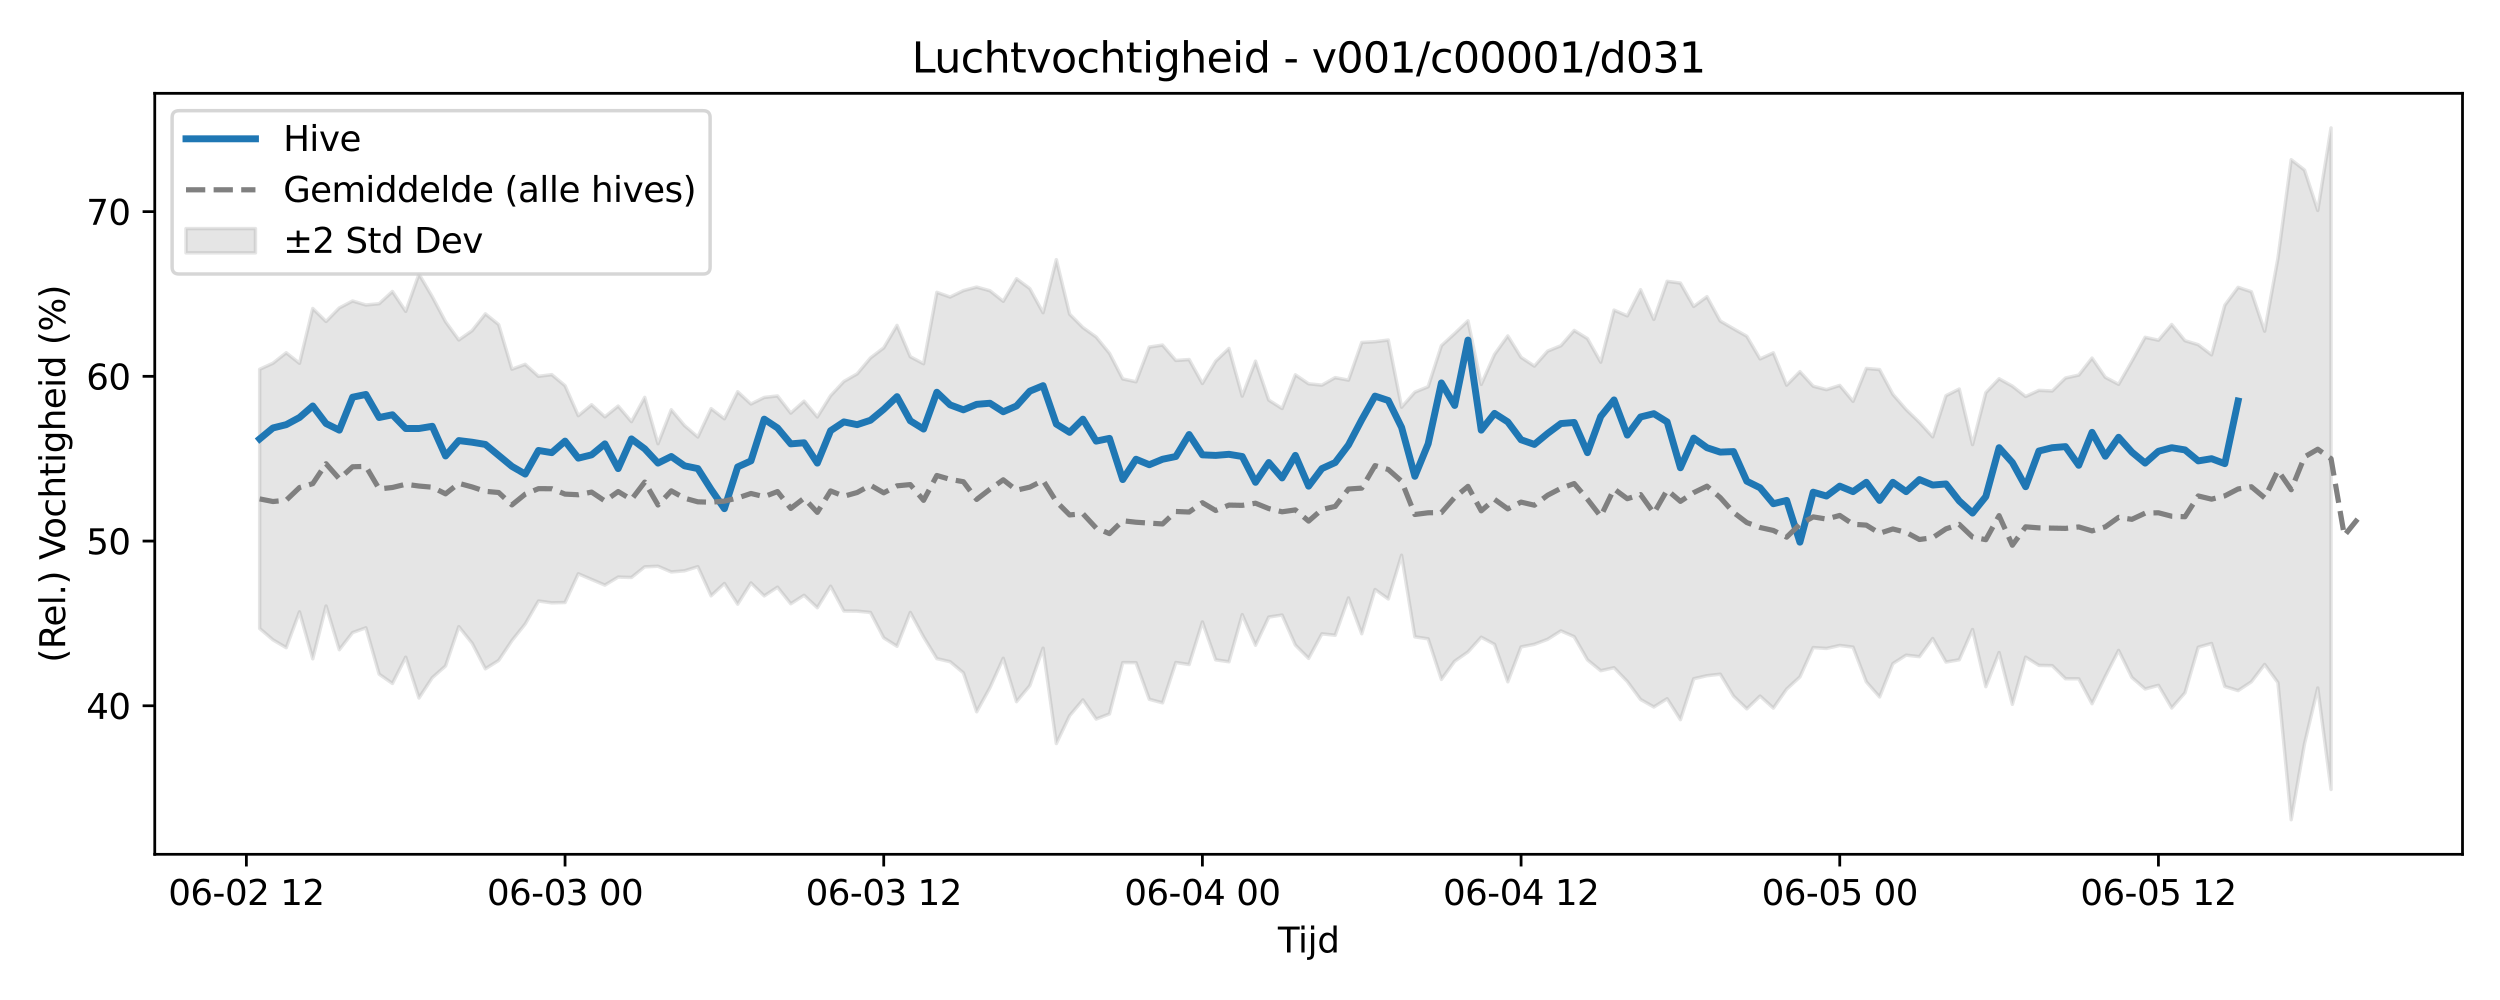 <?xml version="1.0" encoding="utf-8" standalone="no"?>
<!DOCTYPE svg PUBLIC "-//W3C//DTD SVG 1.1//EN"
  "http://www.w3.org/Graphics/SVG/1.1/DTD/svg11.dtd">
<svg xmlns:xlink="http://www.w3.org/1999/xlink" width="720pt" height="288pt" viewBox="0 0 720 288" xmlns="http://www.w3.org/2000/svg" version="1.1">
 <defs>
  <style type="text/css">*{stroke-linejoin: round; stroke-linecap: butt}</style>
 </defs>
 <g id="figure_1">
  <g id="patch_1">
   <path d="M 0 288 
L 720 288 
L 720 0 
L 0 0 
z
" style="fill: #ffffff"/>
  </g>
  <g id="axes_1">
   <g id="patch_2">
    <path d="M 44.57 246.04 
L 709.2 246.04 
L 709.2 26.88 
L 44.57 26.88 
z
" style="fill: #ffffff"/>
   </g>
   <g id="FillBetweenPolyCollection_1">
    <defs>
     <path id="m6dd61eb9c3" d="M 74.78 -181.637 
L 74.78 -106.999 
L 78.605 -103.729 
L 82.429 -101.467 
L 86.253 -111.785 
L 90.077 -98.257 
L 93.901 -113.465 
L 97.725 -100.877 
L 101.549 -105.817 
L 105.373 -107.192 
L 109.197 -93.836 
L 113.022 -91.156 
L 116.846 -98.732 
L 120.67 -86.981 
L 124.494 -92.812 
L 128.318 -96.198 
L 132.142 -107.514 
L 135.966 -102.755 
L 139.79 -95.384 
L 143.614 -97.789 
L 147.439 -103.501 
L 151.263 -108.294 
L 155.087 -114.912 
L 158.911 -114.38 
L 162.735 -114.472 
L 166.559 -122.745 
L 170.383 -121.108 
L 174.207 -119.485 
L 178.031 -121.8 
L 181.855 -121.687 
L 185.68 -124.749 
L 189.504 -124.915 
L 193.328 -123.274 
L 197.152 -123.604 
L 200.976 -124.803 
L 204.8 -116.401 
L 208.624 -119.954 
L 212.448 -113.996 
L 216.272 -120.105 
L 220.097 -116.38 
L 223.921 -118.889 
L 227.745 -114.116 
L 231.569 -116.557 
L 235.393 -112.975 
L 239.217 -119.18 
L 243.041 -112.031 
L 246.865 -111.986 
L 250.689 -111.615 
L 254.514 -104.301 
L 258.338 -101.868 
L 262.162 -111.609 
L 265.986 -104.562 
L 269.81 -98.313 
L 273.634 -97.426 
L 277.458 -94.22 
L 281.282 -83.01 
L 285.106 -89.946 
L 288.931 -98.413 
L 292.755 -85.92 
L 296.579 -90.523 
L 300.403 -101.315 
L 304.227 -73.859 
L 308.051 -81.871 
L 311.875 -86.419 
L 315.699 -80.914 
L 319.523 -82.382 
L 323.347 -97.18 
L 327.172 -97.146 
L 330.996 -86.604 
L 334.82 -85.58 
L 338.644 -97.207 
L 342.468 -96.609 
L 346.292 -108.875 
L 350.116 -97.965 
L 353.94 -97.41 
L 357.764 -110.989 
L 361.589 -102.167 
L 365.413 -110.288 
L 369.237 -110.864 
L 373.061 -102.23 
L 376.885 -98.382 
L 380.709 -105.455 
L 384.533 -105.049 
L 388.357 -115.797 
L 392.181 -105.475 
L 396.006 -118.224 
L 399.83 -115.498 
L 403.654 -128.099 
L 407.478 -104.593 
L 411.302 -104.011 
L 415.126 -92.333 
L 418.95 -97.564 
L 422.774 -100.236 
L 426.598 -104.485 
L 430.423 -102.42 
L 434.247 -91.64 
L 438.071 -101.691 
L 441.895 -102.438 
L 445.719 -103.878 
L 449.543 -106.302 
L 453.367 -104.63 
L 457.191 -97.947 
L 461.015 -94.836 
L 464.839 -95.705 
L 468.664 -91.718 
L 472.488 -86.545 
L 476.312 -84.384 
L 480.136 -86.774 
L 483.96 -80.74 
L 487.784 -92.515 
L 491.608 -93.396 
L 495.432 -93.831 
L 499.256 -87.516 
L 503.081 -83.853 
L 506.905 -87.535 
L 510.729 -84.067 
L 514.553 -89.528 
L 518.377 -93.054 
L 522.201 -101.499 
L 526.025 -101.241 
L 529.849 -102.107 
L 533.673 -101.633 
L 537.498 -91.626 
L 541.322 -87.272 
L 545.146 -96.872 
L 548.97 -99.314 
L 552.794 -98.882 
L 556.618 -104.111 
L 560.442 -97.332 
L 564.266 -97.989 
L 568.09 -106.702 
L 571.915 -90.233 
L 575.739 -100.072 
L 579.563 -85.154 
L 583.387 -98.745 
L 587.211 -96.365 
L 591.035 -96.294 
L 594.859 -92.518 
L 598.683 -92.503 
L 602.507 -85.33 
L 606.331 -93.189 
L 610.156 -100.68 
L 613.98 -92.891 
L 617.804 -89.576 
L 621.628 -90.621 
L 625.452 -84.098 
L 629.276 -88.473 
L 633.1 -101.604 
L 636.924 -102.673 
L 640.748 -90.295 
L 644.573 -89.105 
L 648.397 -91.644 
L 652.221 -96.635 
L 656.045 -91.403 
L 659.869 -51.922 
L 663.693 -73.781 
L 667.517 -89.859 
L 671.341 -60.632 
L 671.341 -251.158 
L 671.341 -251.158 
L 667.517 -227.387 
L 663.693 -239.037 
L 659.869 -242.001 
L 656.045 -213.627 
L 652.221 -192.623 
L 648.397 -203.987 
L 644.573 -205.246 
L 640.748 -200.103 
L 636.924 -185.805 
L 633.1 -188.727 
L 629.276 -189.886 
L 625.452 -194.554 
L 621.628 -190.019 
L 617.804 -190.86 
L 613.98 -183.977 
L 610.156 -177.317 
L 606.331 -179.341 
L 602.507 -184.873 
L 598.683 -179.983 
L 594.859 -179.131 
L 591.035 -175.4 
L 587.211 -175.578 
L 583.387 -173.808 
L 579.563 -176.801 
L 575.739 -178.919 
L 571.915 -174.911 
L 568.09 -159.955 
L 564.266 -175.964 
L 560.442 -174.047 
L 556.618 -162.185 
L 552.794 -166.367 
L 548.97 -170.047 
L 545.146 -174.439 
L 541.322 -181.561 
L 537.498 -181.898 
L 533.673 -172.418 
L 529.849 -177.004 
L 526.025 -175.785 
L 522.201 -176.769 
L 518.377 -180.968 
L 514.553 -177.084 
L 510.729 -186.385 
L 506.905 -184.634 
L 503.081 -191.162 
L 499.256 -193.327 
L 495.432 -195.551 
L 491.608 -202.56 
L 487.784 -199.736 
L 483.96 -206.473 
L 480.136 -206.99 
L 476.312 -196.018 
L 472.488 -204.577 
L 468.664 -197.031 
L 464.839 -198.691 
L 461.015 -183.696 
L 457.191 -190.486 
L 453.367 -192.839 
L 449.543 -188.433 
L 445.719 -186.882 
L 441.895 -182.562 
L 438.071 -185.093 
L 434.247 -191.259 
L 430.423 -185.945 
L 426.598 -177.284 
L 422.774 -195.606 
L 418.95 -191.957 
L 415.126 -188.442 
L 411.302 -176.629 
L 407.478 -175.067 
L 403.654 -170.726 
L 399.83 -190.073 
L 396.006 -189.587 
L 392.181 -189.37 
L 388.357 -178.521 
L 384.533 -179.251 
L 380.709 -177.082 
L 376.885 -177.469 
L 373.061 -180.058 
L 369.237 -170.341 
L 365.413 -172.769 
L 361.589 -183.985 
L 357.764 -173.92 
L 353.94 -187.658 
L 350.116 -183.993 
L 346.292 -177.563 
L 342.468 -184.46 
L 338.644 -184.179 
L 334.82 -188.622 
L 330.996 -188.05 
L 327.172 -178.05 
L 323.347 -178.874 
L 319.523 -186.263 
L 315.699 -190.938 
L 311.875 -193.679 
L 308.051 -197.526 
L 304.227 -213.219 
L 300.403 -197.939 
L 296.579 -204.89 
L 292.755 -207.731 
L 288.931 -201.224 
L 285.106 -204.27 
L 281.282 -205.325 
L 277.458 -204.31 
L 273.634 -202.46 
L 269.81 -203.81 
L 265.986 -183.246 
L 262.162 -185.272 
L 258.338 -194.29 
L 254.514 -187.829 
L 250.689 -184.905 
L 246.865 -180.332 
L 243.041 -178.141 
L 239.217 -174.042 
L 235.393 -167.913 
L 231.569 -172.463 
L 227.745 -169.031 
L 223.921 -173.972 
L 220.097 -173.537 
L 216.272 -171.649 
L 212.448 -175.183 
L 208.624 -167.395 
L 204.8 -170.315 
L 200.976 -162.14 
L 197.152 -165.439 
L 193.328 -169.993 
L 189.504 -160.205 
L 185.68 -173.556 
L 181.855 -166.569 
L 178.031 -171.06 
L 174.207 -167.954 
L 170.383 -171.444 
L 166.559 -168.279 
L 162.735 -176.921 
L 158.911 -180.107 
L 155.087 -179.62 
L 151.263 -183.075 
L 147.439 -181.68 
L 143.614 -194.529 
L 139.79 -197.613 
L 135.966 -192.772 
L 132.142 -190.09 
L 128.318 -195.352 
L 124.494 -202.556 
L 120.67 -209.061 
L 116.846 -198.33 
L 113.022 -204.058 
L 109.197 -200.534 
L 105.373 -200.17 
L 101.549 -201.32 
L 97.725 -199.318 
L 93.901 -195.411 
L 90.077 -199.166 
L 86.253 -183.38 
L 82.429 -186.401 
L 78.605 -183.394 
L 74.78 -181.637 
z
" style="stroke: #808080; stroke-opacity: 0.2"/>
    </defs>
    <g clip-path="url(#p52957113e8)">
     <use xlink:href="#m6dd61eb9c3" x="0" y="288" style="fill: #808080; fill-opacity: 0.2; stroke: #808080; stroke-opacity: 0.2"/>
    </g>
   </g>
   <g id="matplotlib.axis_1">
    <g id="xtick_1">
     <g id="line2d_1">
      <defs>
       <path id="mcb33e0878a" d="M 0 0 
L 0 3.5 
" style="stroke: #000000; stroke-width: 0.8"/>
      </defs>
      <g>
       <use xlink:href="#mcb33e0878a" x="70.956" y="246.04" style="stroke: #000000; stroke-width: 0.8"/>
      </g>
     </g>
     <g id="text_1">
      <!-- 06-02 12 -->
      <g transform="translate(48.476 260.638) scale(0.1 -0.1)">
       <defs>
        <path id="DejaVuSans-30" d="M 2034 4250 
Q 1547 4250 1301 3770 
Q 1056 3291 1056 2328 
Q 1056 1369 1301 889 
Q 1547 409 2034 409 
Q 2525 409 2770 889 
Q 3016 1369 3016 2328 
Q 3016 3291 2770 3770 
Q 2525 4250 2034 4250 
z
M 2034 4750 
Q 2819 4750 3233 4129 
Q 3647 3509 3647 2328 
Q 3647 1150 3233 529 
Q 2819 -91 2034 -91 
Q 1250 -91 836 529 
Q 422 1150 422 2328 
Q 422 3509 836 4129 
Q 1250 4750 2034 4750 
z
" transform="scale(0.016)"/>
        <path id="DejaVuSans-36" d="M 2113 2584 
Q 1688 2584 1439 2293 
Q 1191 2003 1191 1497 
Q 1191 994 1439 701 
Q 1688 409 2113 409 
Q 2538 409 2786 701 
Q 3034 994 3034 1497 
Q 3034 2003 2786 2293 
Q 2538 2584 2113 2584 
z
M 3366 4563 
L 3366 3988 
Q 3128 4100 2886 4159 
Q 2644 4219 2406 4219 
Q 1781 4219 1451 3797 
Q 1122 3375 1075 2522 
Q 1259 2794 1537 2939 
Q 1816 3084 2150 3084 
Q 2853 3084 3261 2657 
Q 3669 2231 3669 1497 
Q 3669 778 3244 343 
Q 2819 -91 2113 -91 
Q 1303 -91 875 529 
Q 447 1150 447 2328 
Q 447 3434 972 4092 
Q 1497 4750 2381 4750 
Q 2619 4750 2861 4703 
Q 3103 4656 3366 4563 
z
" transform="scale(0.016)"/>
        <path id="DejaVuSans-2d" d="M 313 2009 
L 1997 2009 
L 1997 1497 
L 313 1497 
L 313 2009 
z
" transform="scale(0.016)"/>
        <path id="DejaVuSans-32" d="M 1228 531 
L 3431 531 
L 3431 0 
L 469 0 
L 469 531 
Q 828 903 1448 1529 
Q 2069 2156 2228 2338 
Q 2531 2678 2651 2914 
Q 2772 3150 2772 3378 
Q 2772 3750 2511 3984 
Q 2250 4219 1831 4219 
Q 1534 4219 1204 4116 
Q 875 4013 500 3803 
L 500 4441 
Q 881 4594 1212 4672 
Q 1544 4750 1819 4750 
Q 2544 4750 2975 4387 
Q 3406 4025 3406 3419 
Q 3406 3131 3298 2873 
Q 3191 2616 2906 2266 
Q 2828 2175 2409 1742 
Q 1991 1309 1228 531 
z
" transform="scale(0.016)"/>
        <path id="DejaVuSans-20" transform="scale(0.016)"/>
        <path id="DejaVuSans-31" d="M 794 531 
L 1825 531 
L 1825 4091 
L 703 3866 
L 703 4441 
L 1819 4666 
L 2450 4666 
L 2450 531 
L 3481 531 
L 3481 0 
L 794 0 
L 794 531 
z
" transform="scale(0.016)"/>
       </defs>
       <use xlink:href="#DejaVuSans-30"/>
       <use xlink:href="#DejaVuSans-36" transform="translate(63.623 0)"/>
       <use xlink:href="#DejaVuSans-2d" transform="translate(127.246 0)"/>
       <use xlink:href="#DejaVuSans-30" transform="translate(163.33 0)"/>
       <use xlink:href="#DejaVuSans-32" transform="translate(226.953 0)"/>
       <use xlink:href="#DejaVuSans-20" transform="translate(290.576 0)"/>
       <use xlink:href="#DejaVuSans-31" transform="translate(322.363 0)"/>
       <use xlink:href="#DejaVuSans-32" transform="translate(385.986 0)"/>
      </g>
     </g>
    </g>
    <g id="xtick_2">
     <g id="line2d_2">
      <g>
       <use xlink:href="#mcb33e0878a" x="162.735" y="246.04" style="stroke: #000000; stroke-width: 0.8"/>
      </g>
     </g>
     <g id="text_2">
      <!-- 06-03 00 -->
      <g transform="translate(140.254 260.638) scale(0.1 -0.1)">
       <defs>
        <path id="DejaVuSans-33" d="M 2597 2516 
Q 3050 2419 3304 2112 
Q 3559 1806 3559 1356 
Q 3559 666 3084 287 
Q 2609 -91 1734 -91 
Q 1441 -91 1130 -33 
Q 819 25 488 141 
L 488 750 
Q 750 597 1062 519 
Q 1375 441 1716 441 
Q 2309 441 2620 675 
Q 2931 909 2931 1356 
Q 2931 1769 2642 2001 
Q 2353 2234 1838 2234 
L 1294 2234 
L 1294 2753 
L 1863 2753 
Q 2328 2753 2575 2939 
Q 2822 3125 2822 3475 
Q 2822 3834 2567 4026 
Q 2313 4219 1838 4219 
Q 1578 4219 1281 4162 
Q 984 4106 628 3988 
L 628 4550 
Q 988 4650 1302 4700 
Q 1616 4750 1894 4750 
Q 2613 4750 3031 4423 
Q 3450 4097 3450 3541 
Q 3450 3153 3228 2886 
Q 3006 2619 2597 2516 
z
" transform="scale(0.016)"/>
       </defs>
       <use xlink:href="#DejaVuSans-30"/>
       <use xlink:href="#DejaVuSans-36" transform="translate(63.623 0)"/>
       <use xlink:href="#DejaVuSans-2d" transform="translate(127.246 0)"/>
       <use xlink:href="#DejaVuSans-30" transform="translate(163.33 0)"/>
       <use xlink:href="#DejaVuSans-33" transform="translate(226.953 0)"/>
       <use xlink:href="#DejaVuSans-20" transform="translate(290.576 0)"/>
       <use xlink:href="#DejaVuSans-30" transform="translate(322.363 0)"/>
       <use xlink:href="#DejaVuSans-30" transform="translate(385.986 0)"/>
      </g>
     </g>
    </g>
    <g id="xtick_3">
     <g id="line2d_3">
      <g>
       <use xlink:href="#mcb33e0878a" x="254.514" y="246.04" style="stroke: #000000; stroke-width: 0.8"/>
      </g>
     </g>
     <g id="text_3">
      <!-- 06-03 12 -->
      <g transform="translate(232.033 260.638) scale(0.1 -0.1)">
       <use xlink:href="#DejaVuSans-30"/>
       <use xlink:href="#DejaVuSans-36" transform="translate(63.623 0)"/>
       <use xlink:href="#DejaVuSans-2d" transform="translate(127.246 0)"/>
       <use xlink:href="#DejaVuSans-30" transform="translate(163.33 0)"/>
       <use xlink:href="#DejaVuSans-33" transform="translate(226.953 0)"/>
       <use xlink:href="#DejaVuSans-20" transform="translate(290.576 0)"/>
       <use xlink:href="#DejaVuSans-31" transform="translate(322.363 0)"/>
       <use xlink:href="#DejaVuSans-32" transform="translate(385.986 0)"/>
      </g>
     </g>
    </g>
    <g id="xtick_4">
     <g id="line2d_4">
      <g>
       <use xlink:href="#mcb33e0878a" x="346.292" y="246.04" style="stroke: #000000; stroke-width: 0.8"/>
      </g>
     </g>
     <g id="text_4">
      <!-- 06-04 00 -->
      <g transform="translate(323.812 260.638) scale(0.1 -0.1)">
       <defs>
        <path id="DejaVuSans-34" d="M 2419 4116 
L 825 1625 
L 2419 1625 
L 2419 4116 
z
M 2253 4666 
L 3047 4666 
L 3047 1625 
L 3713 1625 
L 3713 1100 
L 3047 1100 
L 3047 0 
L 2419 0 
L 2419 1100 
L 313 1100 
L 313 1709 
L 2253 4666 
z
" transform="scale(0.016)"/>
       </defs>
       <use xlink:href="#DejaVuSans-30"/>
       <use xlink:href="#DejaVuSans-36" transform="translate(63.623 0)"/>
       <use xlink:href="#DejaVuSans-2d" transform="translate(127.246 0)"/>
       <use xlink:href="#DejaVuSans-30" transform="translate(163.33 0)"/>
       <use xlink:href="#DejaVuSans-34" transform="translate(226.953 0)"/>
       <use xlink:href="#DejaVuSans-20" transform="translate(290.576 0)"/>
       <use xlink:href="#DejaVuSans-30" transform="translate(322.363 0)"/>
       <use xlink:href="#DejaVuSans-30" transform="translate(385.986 0)"/>
      </g>
     </g>
    </g>
    <g id="xtick_5">
     <g id="line2d_5">
      <g>
       <use xlink:href="#mcb33e0878a" x="438.071" y="246.04" style="stroke: #000000; stroke-width: 0.8"/>
      </g>
     </g>
     <g id="text_5">
      <!-- 06-04 12 -->
      <g transform="translate(415.59 260.638) scale(0.1 -0.1)">
       <use xlink:href="#DejaVuSans-30"/>
       <use xlink:href="#DejaVuSans-36" transform="translate(63.623 0)"/>
       <use xlink:href="#DejaVuSans-2d" transform="translate(127.246 0)"/>
       <use xlink:href="#DejaVuSans-30" transform="translate(163.33 0)"/>
       <use xlink:href="#DejaVuSans-34" transform="translate(226.953 0)"/>
       <use xlink:href="#DejaVuSans-20" transform="translate(290.576 0)"/>
       <use xlink:href="#DejaVuSans-31" transform="translate(322.363 0)"/>
       <use xlink:href="#DejaVuSans-32" transform="translate(385.986 0)"/>
      </g>
     </g>
    </g>
    <g id="xtick_6">
     <g id="line2d_6">
      <g>
       <use xlink:href="#mcb33e0878a" x="529.849" y="246.04" style="stroke: #000000; stroke-width: 0.8"/>
      </g>
     </g>
     <g id="text_6">
      <!-- 06-05 00 -->
      <g transform="translate(507.369 260.638) scale(0.1 -0.1)">
       <defs>
        <path id="DejaVuSans-35" d="M 691 4666 
L 3169 4666 
L 3169 4134 
L 1269 4134 
L 1269 2991 
Q 1406 3038 1543 3061 
Q 1681 3084 1819 3084 
Q 2600 3084 3056 2656 
Q 3513 2228 3513 1497 
Q 3513 744 3044 326 
Q 2575 -91 1722 -91 
Q 1428 -91 1123 -41 
Q 819 9 494 109 
L 494 744 
Q 775 591 1075 516 
Q 1375 441 1709 441 
Q 2250 441 2565 725 
Q 2881 1009 2881 1497 
Q 2881 1984 2565 2268 
Q 2250 2553 1709 2553 
Q 1456 2553 1204 2497 
Q 953 2441 691 2322 
L 691 4666 
z
" transform="scale(0.016)"/>
       </defs>
       <use xlink:href="#DejaVuSans-30"/>
       <use xlink:href="#DejaVuSans-36" transform="translate(63.623 0)"/>
       <use xlink:href="#DejaVuSans-2d" transform="translate(127.246 0)"/>
       <use xlink:href="#DejaVuSans-30" transform="translate(163.33 0)"/>
       <use xlink:href="#DejaVuSans-35" transform="translate(226.953 0)"/>
       <use xlink:href="#DejaVuSans-20" transform="translate(290.576 0)"/>
       <use xlink:href="#DejaVuSans-30" transform="translate(322.363 0)"/>
       <use xlink:href="#DejaVuSans-30" transform="translate(385.986 0)"/>
      </g>
     </g>
    </g>
    <g id="xtick_7">
     <g id="line2d_7">
      <g>
       <use xlink:href="#mcb33e0878a" x="621.628" y="246.04" style="stroke: #000000; stroke-width: 0.8"/>
      </g>
     </g>
     <g id="text_7">
      <!-- 06-05 12 -->
      <g transform="translate(599.147 260.638) scale(0.1 -0.1)">
       <use xlink:href="#DejaVuSans-30"/>
       <use xlink:href="#DejaVuSans-36" transform="translate(63.623 0)"/>
       <use xlink:href="#DejaVuSans-2d" transform="translate(127.246 0)"/>
       <use xlink:href="#DejaVuSans-30" transform="translate(163.33 0)"/>
       <use xlink:href="#DejaVuSans-35" transform="translate(226.953 0)"/>
       <use xlink:href="#DejaVuSans-20" transform="translate(290.576 0)"/>
       <use xlink:href="#DejaVuSans-31" transform="translate(322.363 0)"/>
       <use xlink:href="#DejaVuSans-32" transform="translate(385.986 0)"/>
      </g>
     </g>
    </g>
    <g id="text_8">
     <!-- Tijd -->
     <g transform="translate(368.035 274.317) scale(0.1 -0.1)">
      <defs>
       <path id="DejaVuSans-54" d="M -19 4666 
L 3928 4666 
L 3928 4134 
L 2272 4134 
L 2272 0 
L 1638 0 
L 1638 4134 
L -19 4134 
L -19 4666 
z
" transform="scale(0.016)"/>
       <path id="DejaVuSans-69" d="M 603 3500 
L 1178 3500 
L 1178 0 
L 603 0 
L 603 3500 
z
M 603 4863 
L 1178 4863 
L 1178 4134 
L 603 4134 
L 603 4863 
z
" transform="scale(0.016)"/>
       <path id="DejaVuSans-6a" d="M 603 3500 
L 1178 3500 
L 1178 -63 
Q 1178 -731 923 -1031 
Q 669 -1331 103 -1331 
L -116 -1331 
L -116 -844 
L 38 -844 
Q 366 -844 484 -692 
Q 603 -541 603 -63 
L 603 3500 
z
M 603 4863 
L 1178 4863 
L 1178 4134 
L 603 4134 
L 603 4863 
z
" transform="scale(0.016)"/>
       <path id="DejaVuSans-64" d="M 2906 2969 
L 2906 4863 
L 3481 4863 
L 3481 0 
L 2906 0 
L 2906 525 
Q 2725 213 2448 61 
Q 2172 -91 1784 -91 
Q 1150 -91 751 415 
Q 353 922 353 1747 
Q 353 2572 751 3078 
Q 1150 3584 1784 3584 
Q 2172 3584 2448 3432 
Q 2725 3281 2906 2969 
z
M 947 1747 
Q 947 1113 1208 752 
Q 1469 391 1925 391 
Q 2381 391 2643 752 
Q 2906 1113 2906 1747 
Q 2906 2381 2643 2742 
Q 2381 3103 1925 3103 
Q 1469 3103 1208 2742 
Q 947 2381 947 1747 
z
" transform="scale(0.016)"/>
      </defs>
      <use xlink:href="#DejaVuSans-54"/>
      <use xlink:href="#DejaVuSans-69" transform="translate(57.959 0)"/>
      <use xlink:href="#DejaVuSans-6a" transform="translate(85.742 0)"/>
      <use xlink:href="#DejaVuSans-64" transform="translate(113.525 0)"/>
     </g>
    </g>
   </g>
   <g id="matplotlib.axis_2">
    <g id="ytick_1">
     <g id="line2d_8">
      <defs>
       <path id="m924722deeb" d="M 0 0 
L -3.5 0 
" style="stroke: #000000; stroke-width: 0.8"/>
      </defs>
      <g>
       <use xlink:href="#m924722deeb" x="44.57" y="203.261" style="stroke: #000000; stroke-width: 0.8"/>
      </g>
     </g>
     <g id="text_9">
      <!-- 40 -->
      <g transform="translate(24.845 207.06) scale(0.1 -0.1)">
       <use xlink:href="#DejaVuSans-34"/>
       <use xlink:href="#DejaVuSans-30" transform="translate(63.623 0)"/>
      </g>
     </g>
    </g>
    <g id="ytick_2">
     <g id="line2d_9">
      <g>
       <use xlink:href="#m924722deeb" x="44.57" y="155.823" style="stroke: #000000; stroke-width: 0.8"/>
      </g>
     </g>
     <g id="text_10">
      <!-- 50 -->
      <g transform="translate(24.845 159.623) scale(0.1 -0.1)">
       <use xlink:href="#DejaVuSans-35"/>
       <use xlink:href="#DejaVuSans-30" transform="translate(63.623 0)"/>
      </g>
     </g>
    </g>
    <g id="ytick_3">
     <g id="line2d_10">
      <g>
       <use xlink:href="#m924722deeb" x="44.57" y="108.386" style="stroke: #000000; stroke-width: 0.8"/>
      </g>
     </g>
     <g id="text_11">
      <!-- 60 -->
      <g transform="translate(24.845 112.185) scale(0.1 -0.1)">
       <use xlink:href="#DejaVuSans-36"/>
       <use xlink:href="#DejaVuSans-30" transform="translate(63.623 0)"/>
      </g>
     </g>
    </g>
    <g id="ytick_4">
     <g id="line2d_11">
      <g>
       <use xlink:href="#m924722deeb" x="44.57" y="60.949" style="stroke: #000000; stroke-width: 0.8"/>
      </g>
     </g>
     <g id="text_12">
      <!-- 70 -->
      <g transform="translate(24.845 64.748) scale(0.1 -0.1)">
       <defs>
        <path id="DejaVuSans-37" d="M 525 4666 
L 3525 4666 
L 3525 4397 
L 1831 0 
L 1172 0 
L 2766 4134 
L 525 4134 
L 525 4666 
z
" transform="scale(0.016)"/>
       </defs>
       <use xlink:href="#DejaVuSans-37"/>
       <use xlink:href="#DejaVuSans-30" transform="translate(63.623 0)"/>
      </g>
     </g>
    </g>
    <g id="text_13">
     <!-- (Rel.) Vochtigheid (%) -->
     <g transform="translate(18.765 190.838) rotate(-90) scale(0.1 -0.1)">
      <defs>
       <path id="DejaVuSans-28" d="M 1984 4856 
Q 1566 4138 1362 3434 
Q 1159 2731 1159 2009 
Q 1159 1288 1364 580 
Q 1569 -128 1984 -844 
L 1484 -844 
Q 1016 -109 783 600 
Q 550 1309 550 2009 
Q 550 2706 781 3412 
Q 1013 4119 1484 4856 
L 1984 4856 
z
" transform="scale(0.016)"/>
       <path id="DejaVuSans-52" d="M 2841 2188 
Q 3044 2119 3236 1894 
Q 3428 1669 3622 1275 
L 4263 0 
L 3584 0 
L 2988 1197 
Q 2756 1666 2539 1819 
Q 2322 1972 1947 1972 
L 1259 1972 
L 1259 0 
L 628 0 
L 628 4666 
L 2053 4666 
Q 2853 4666 3247 4331 
Q 3641 3997 3641 3322 
Q 3641 2881 3436 2590 
Q 3231 2300 2841 2188 
z
M 1259 4147 
L 1259 2491 
L 2053 2491 
Q 2509 2491 2742 2702 
Q 2975 2913 2975 3322 
Q 2975 3731 2742 3939 
Q 2509 4147 2053 4147 
L 1259 4147 
z
" transform="scale(0.016)"/>
       <path id="DejaVuSans-65" d="M 3597 1894 
L 3597 1613 
L 953 1613 
Q 991 1019 1311 708 
Q 1631 397 2203 397 
Q 2534 397 2845 478 
Q 3156 559 3463 722 
L 3463 178 
Q 3153 47 2828 -22 
Q 2503 -91 2169 -91 
Q 1331 -91 842 396 
Q 353 884 353 1716 
Q 353 2575 817 3079 
Q 1281 3584 2069 3584 
Q 2775 3584 3186 3129 
Q 3597 2675 3597 1894 
z
M 3022 2063 
Q 3016 2534 2758 2815 
Q 2500 3097 2075 3097 
Q 1594 3097 1305 2825 
Q 1016 2553 972 2059 
L 3022 2063 
z
" transform="scale(0.016)"/>
       <path id="DejaVuSans-6c" d="M 603 4863 
L 1178 4863 
L 1178 0 
L 603 0 
L 603 4863 
z
" transform="scale(0.016)"/>
       <path id="DejaVuSans-2e" d="M 684 794 
L 1344 794 
L 1344 0 
L 684 0 
L 684 794 
z
" transform="scale(0.016)"/>
       <path id="DejaVuSans-29" d="M 513 4856 
L 1013 4856 
Q 1481 4119 1714 3412 
Q 1947 2706 1947 2009 
Q 1947 1309 1714 600 
Q 1481 -109 1013 -844 
L 513 -844 
Q 928 -128 1133 580 
Q 1338 1288 1338 2009 
Q 1338 2731 1133 3434 
Q 928 4138 513 4856 
z
" transform="scale(0.016)"/>
       <path id="DejaVuSans-56" d="M 1831 0 
L 50 4666 
L 709 4666 
L 2188 738 
L 3669 4666 
L 4325 4666 
L 2547 0 
L 1831 0 
z
" transform="scale(0.016)"/>
       <path id="DejaVuSans-6f" d="M 1959 3097 
Q 1497 3097 1228 2736 
Q 959 2375 959 1747 
Q 959 1119 1226 758 
Q 1494 397 1959 397 
Q 2419 397 2687 759 
Q 2956 1122 2956 1747 
Q 2956 2369 2687 2733 
Q 2419 3097 1959 3097 
z
M 1959 3584 
Q 2709 3584 3137 3096 
Q 3566 2609 3566 1747 
Q 3566 888 3137 398 
Q 2709 -91 1959 -91 
Q 1206 -91 779 398 
Q 353 888 353 1747 
Q 353 2609 779 3096 
Q 1206 3584 1959 3584 
z
" transform="scale(0.016)"/>
       <path id="DejaVuSans-63" d="M 3122 3366 
L 3122 2828 
Q 2878 2963 2633 3030 
Q 2388 3097 2138 3097 
Q 1578 3097 1268 2742 
Q 959 2388 959 1747 
Q 959 1106 1268 751 
Q 1578 397 2138 397 
Q 2388 397 2633 464 
Q 2878 531 3122 666 
L 3122 134 
Q 2881 22 2623 -34 
Q 2366 -91 2075 -91 
Q 1284 -91 818 406 
Q 353 903 353 1747 
Q 353 2603 823 3093 
Q 1294 3584 2113 3584 
Q 2378 3584 2631 3529 
Q 2884 3475 3122 3366 
z
" transform="scale(0.016)"/>
       <path id="DejaVuSans-68" d="M 3513 2113 
L 3513 0 
L 2938 0 
L 2938 2094 
Q 2938 2591 2744 2837 
Q 2550 3084 2163 3084 
Q 1697 3084 1428 2787 
Q 1159 2491 1159 1978 
L 1159 0 
L 581 0 
L 581 4863 
L 1159 4863 
L 1159 2956 
Q 1366 3272 1645 3428 
Q 1925 3584 2291 3584 
Q 2894 3584 3203 3211 
Q 3513 2838 3513 2113 
z
" transform="scale(0.016)"/>
       <path id="DejaVuSans-74" d="M 1172 4494 
L 1172 3500 
L 2356 3500 
L 2356 3053 
L 1172 3053 
L 1172 1153 
Q 1172 725 1289 603 
Q 1406 481 1766 481 
L 2356 481 
L 2356 0 
L 1766 0 
Q 1100 0 847 248 
Q 594 497 594 1153 
L 594 3053 
L 172 3053 
L 172 3500 
L 594 3500 
L 594 4494 
L 1172 4494 
z
" transform="scale(0.016)"/>
       <path id="DejaVuSans-67" d="M 2906 1791 
Q 2906 2416 2648 2759 
Q 2391 3103 1925 3103 
Q 1463 3103 1205 2759 
Q 947 2416 947 1791 
Q 947 1169 1205 825 
Q 1463 481 1925 481 
Q 2391 481 2648 825 
Q 2906 1169 2906 1791 
z
M 3481 434 
Q 3481 -459 3084 -895 
Q 2688 -1331 1869 -1331 
Q 1566 -1331 1297 -1286 
Q 1028 -1241 775 -1147 
L 775 -588 
Q 1028 -725 1275 -790 
Q 1522 -856 1778 -856 
Q 2344 -856 2625 -561 
Q 2906 -266 2906 331 
L 2906 616 
Q 2728 306 2450 153 
Q 2172 0 1784 0 
Q 1141 0 747 490 
Q 353 981 353 1791 
Q 353 2603 747 3093 
Q 1141 3584 1784 3584 
Q 2172 3584 2450 3431 
Q 2728 3278 2906 2969 
L 2906 3500 
L 3481 3500 
L 3481 434 
z
" transform="scale(0.016)"/>
       <path id="DejaVuSans-25" d="M 4653 2053 
Q 4381 2053 4226 1822 
Q 4072 1591 4072 1178 
Q 4072 772 4226 539 
Q 4381 306 4653 306 
Q 4919 306 5073 539 
Q 5228 772 5228 1178 
Q 5228 1588 5073 1820 
Q 4919 2053 4653 2053 
z
M 4653 2450 
Q 5147 2450 5437 2106 
Q 5728 1763 5728 1178 
Q 5728 594 5436 251 
Q 5144 -91 4653 -91 
Q 4153 -91 3862 251 
Q 3572 594 3572 1178 
Q 3572 1766 3864 2108 
Q 4156 2450 4653 2450 
z
M 1428 4353 
Q 1159 4353 1004 4120 
Q 850 3888 850 3481 
Q 850 3069 1003 2837 
Q 1156 2606 1428 2606 
Q 1700 2606 1854 2837 
Q 2009 3069 2009 3481 
Q 2009 3884 1853 4118 
Q 1697 4353 1428 4353 
z
M 4250 4750 
L 4750 4750 
L 1831 -91 
L 1331 -91 
L 4250 4750 
z
M 1428 4750 
Q 1922 4750 2215 4408 
Q 2509 4066 2509 3481 
Q 2509 2891 2217 2550 
Q 1925 2209 1428 2209 
Q 931 2209 642 2551 
Q 353 2894 353 3481 
Q 353 4063 643 4406 
Q 934 4750 1428 4750 
z
" transform="scale(0.016)"/>
      </defs>
      <use xlink:href="#DejaVuSans-28"/>
      <use xlink:href="#DejaVuSans-52" transform="translate(39.014 0)"/>
      <use xlink:href="#DejaVuSans-65" transform="translate(103.996 0)"/>
      <use xlink:href="#DejaVuSans-6c" transform="translate(165.52 0)"/>
      <use xlink:href="#DejaVuSans-2e" transform="translate(193.303 0)"/>
      <use xlink:href="#DejaVuSans-29" transform="translate(225.09 0)"/>
      <use xlink:href="#DejaVuSans-20" transform="translate(264.104 0)"/>
      <use xlink:href="#DejaVuSans-56" transform="translate(295.891 0)"/>
      <use xlink:href="#DejaVuSans-6f" transform="translate(356.549 0)"/>
      <use xlink:href="#DejaVuSans-63" transform="translate(417.73 0)"/>
      <use xlink:href="#DejaVuSans-68" transform="translate(472.711 0)"/>
      <use xlink:href="#DejaVuSans-74" transform="translate(536.09 0)"/>
      <use xlink:href="#DejaVuSans-69" transform="translate(575.299 0)"/>
      <use xlink:href="#DejaVuSans-67" transform="translate(603.082 0)"/>
      <use xlink:href="#DejaVuSans-68" transform="translate(666.559 0)"/>
      <use xlink:href="#DejaVuSans-65" transform="translate(729.938 0)"/>
      <use xlink:href="#DejaVuSans-69" transform="translate(791.461 0)"/>
      <use xlink:href="#DejaVuSans-64" transform="translate(819.244 0)"/>
      <use xlink:href="#DejaVuSans-20" transform="translate(882.721 0)"/>
      <use xlink:href="#DejaVuSans-28" transform="translate(914.508 0)"/>
      <use xlink:href="#DejaVuSans-25" transform="translate(953.521 0)"/>
      <use xlink:href="#DejaVuSans-29" transform="translate(1048.541 0)"/>
     </g>
    </g>
   </g>
   <g id="line2d_12">
    <path d="M 74.78 126.412 
L 78.605 123.25 
L 82.429 122.301 
L 86.253 120.245 
L 90.077 116.925 
L 93.901 121.985 
L 97.725 123.882 
L 101.549 114.395 
L 105.373 113.604 
L 109.197 120.245 
L 113.022 119.455 
L 116.846 123.408 
L 120.67 123.408 
L 124.494 122.775 
L 128.318 131.314 
L 132.142 126.887 
L 135.966 127.361 
L 139.79 127.994 
L 147.439 134.319 
L 151.263 136.532 
L 155.087 129.733 
L 158.911 130.365 
L 162.735 127.045 
L 166.559 131.947 
L 170.383 130.998 
L 174.207 127.835 
L 178.031 134.951 
L 181.855 126.412 
L 185.68 129.259 
L 189.504 133.37 
L 193.328 131.472 
L 197.152 134.16 
L 200.976 134.951 
L 204.8 140.96 
L 208.624 146.494 
L 212.448 134.477 
L 216.272 132.737 
L 220.097 120.72 
L 223.921 123.25 
L 227.745 127.835 
L 231.569 127.519 
L 235.393 133.37 
L 239.217 124.04 
L 243.041 121.51 
L 246.865 122.301 
L 250.689 121.036 
L 254.514 117.874 
L 258.338 114.237 
L 262.162 121.194 
L 265.986 123.566 
L 269.81 112.972 
L 273.634 116.609 
L 277.458 118.032 
L 281.282 116.45 
L 285.106 116.134 
L 288.931 118.585 
L 292.755 116.925 
L 296.579 112.655 
L 300.403 111.074 
L 304.227 122.143 
L 308.051 124.515 
L 311.875 120.72 
L 315.699 127.045 
L 319.523 126.254 
L 323.347 138.114 
L 327.172 132.263 
L 330.996 133.844 
L 334.82 132.263 
L 338.644 131.472 
L 342.468 125.147 
L 346.292 130.998 
L 350.116 131.156 
L 353.94 130.84 
L 357.764 131.472 
L 361.589 138.904 
L 365.413 133.212 
L 369.237 137.639 
L 373.061 131.156 
L 376.885 140.011 
L 380.709 134.951 
L 384.533 133.212 
L 388.357 128.152 
L 392.181 120.878 
L 396.006 114.079 
L 399.83 115.344 
L 403.654 123.092 
L 407.478 137.165 
L 411.302 127.835 
L 415.126 110.284 
L 418.95 116.767 
L 422.774 97.95 
L 426.598 123.882 
L 430.423 119.06 
L 434.247 121.51 
L 438.071 126.649 
L 441.895 127.994 
L 445.719 124.831 
L 449.543 121.985 
L 453.367 121.669 
L 457.191 130.365 
L 461.015 119.929 
L 464.839 115.185 
L 468.664 125.305 
L 472.488 120.087 
L 476.312 119.139 
L 480.136 121.51 
L 483.96 134.714 
L 487.784 126.175 
L 491.608 128.942 
L 495.432 130.207 
L 499.256 130.049 
L 503.081 138.588 
L 506.905 140.485 
L 510.729 145.071 
L 514.553 144.122 
L 518.377 156.14 
L 522.201 141.75 
L 526.025 142.857 
L 529.849 140.011 
L 533.673 141.592 
L 537.498 138.904 
L 541.322 144.122 
L 545.146 138.904 
L 548.97 141.592 
L 552.794 138.114 
L 556.618 139.695 
L 560.442 139.379 
L 564.266 144.28 
L 568.09 147.759 
L 571.915 143.015 
L 575.739 128.942 
L 579.563 133.212 
L 583.387 140.169 
L 587.211 129.891 
L 591.035 128.942 
L 594.859 128.626 
L 598.683 134.002 
L 602.507 124.515 
L 606.331 131.393 
L 610.156 125.938 
L 613.98 130.207 
L 617.804 133.37 
L 621.628 129.97 
L 625.452 128.942 
L 629.276 129.575 
L 633.1 132.737 
L 636.924 132.105 
L 640.748 133.528 
L 644.573 115.502 
L 644.573 115.502 
" clip-path="url(#p52957113e8)" style="fill: none; stroke: #1f77b4; stroke-width: 2; stroke-linecap: square"/>
   </g>
   <g id="line2d_13">
    <path d="M 74.78 143.682 
L 78.605 144.439 
L 82.429 144.066 
L 86.253 140.418 
L 90.077 139.288 
L 93.901 133.562 
L 97.725 137.903 
L 101.549 134.431 
L 105.373 134.319 
L 109.197 140.815 
L 113.022 140.393 
L 116.846 139.469 
L 120.67 139.979 
L 124.494 140.316 
L 128.318 142.225 
L 132.142 139.198 
L 135.966 140.237 
L 139.79 141.502 
L 143.614 141.841 
L 147.439 145.41 
L 151.263 142.315 
L 155.087 140.734 
L 158.911 140.756 
L 162.735 142.304 
L 166.559 142.488 
L 170.383 141.724 
L 174.207 144.28 
L 178.031 141.57 
L 181.855 143.872 
L 185.68 138.848 
L 189.504 145.44 
L 193.328 141.366 
L 197.152 143.478 
L 200.976 144.529 
L 204.8 144.642 
L 208.624 144.326 
L 212.448 143.411 
L 216.272 142.123 
L 220.097 143.042 
L 223.921 141.57 
L 227.745 146.426 
L 231.569 143.49 
L 235.393 147.556 
L 239.217 141.389 
L 243.041 142.914 
L 246.865 141.841 
L 250.689 139.74 
L 254.514 141.935 
L 258.338 139.921 
L 262.162 139.559 
L 265.986 144.096 
L 269.81 136.939 
L 273.634 138.057 
L 277.458 138.735 
L 281.282 143.832 
L 285.106 140.892 
L 288.931 138.181 
L 292.755 141.174 
L 296.579 140.293 
L 300.403 138.373 
L 304.227 144.461 
L 308.051 148.301 
L 311.875 147.951 
L 315.699 152.074 
L 319.523 153.678 
L 323.347 149.973 
L 327.172 150.402 
L 334.82 150.899 
L 338.644 147.307 
L 342.468 147.465 
L 346.292 144.781 
L 350.116 147.021 
L 353.94 145.466 
L 357.764 145.545 
L 361.589 144.924 
L 365.413 146.472 
L 369.237 147.398 
L 373.061 146.856 
L 376.885 150.075 
L 380.709 146.731 
L 384.533 145.85 
L 388.357 140.841 
L 392.181 140.578 
L 396.006 134.095 
L 399.83 135.215 
L 403.654 138.588 
L 407.478 148.17 
L 411.302 147.68 
L 415.126 147.612 
L 418.95 143.239 
L 422.774 140.079 
L 426.598 147.115 
L 430.423 143.817 
L 434.247 146.551 
L 438.071 144.608 
L 441.895 145.5 
L 445.719 142.62 
L 449.543 140.632 
L 453.367 139.266 
L 457.191 143.783 
L 461.015 148.734 
L 464.839 140.802 
L 468.664 143.625 
L 472.488 142.439 
L 476.312 147.799 
L 480.136 141.118 
L 483.96 144.393 
L 487.784 141.875 
L 491.608 140.022 
L 495.432 143.309 
L 499.256 147.578 
L 503.081 150.492 
L 506.905 151.916 
L 510.729 152.774 
L 514.553 154.694 
L 518.377 150.989 
L 522.201 148.866 
L 526.025 149.487 
L 529.849 148.444 
L 533.673 150.974 
L 537.498 151.238 
L 541.322 153.583 
L 545.146 152.345 
L 548.97 153.32 
L 552.794 155.375 
L 556.618 154.852 
L 560.442 152.311 
L 564.266 151.023 
L 568.09 154.671 
L 571.915 155.428 
L 575.739 148.505 
L 579.563 157.023 
L 583.387 151.724 
L 587.211 152.028 
L 594.859 152.175 
L 598.683 151.757 
L 602.507 152.898 
L 606.331 151.735 
L 610.156 149.002 
L 613.98 149.566 
L 617.804 147.782 
L 621.628 147.68 
L 625.452 148.674 
L 629.276 148.821 
L 633.1 142.835 
L 636.924 143.761 
L 640.748 142.801 
L 644.573 140.824 
L 648.397 140.185 
L 652.221 143.371 
L 656.045 135.485 
L 659.869 141.039 
L 663.693 131.591 
L 667.517 129.377 
L 671.341 132.105 
L 675.165 154.242 
L 678.99 149.499 
L 678.99 149.499 
" clip-path="url(#p52957113e8)" style="fill: none; stroke-dasharray: 5.55,2.4; stroke-dashoffset: 0; stroke: #808080; stroke-width: 1.5"/>
   </g>
   <g id="patch_3">
    <path d="M 44.57 246.04 
L 44.57 26.88 
" style="fill: none; stroke: #000000; stroke-width: 0.8; stroke-linejoin: miter; stroke-linecap: square"/>
   </g>
   <g id="patch_4">
    <path d="M 709.2 246.04 
L 709.2 26.88 
" style="fill: none; stroke: #000000; stroke-width: 0.8; stroke-linejoin: miter; stroke-linecap: square"/>
   </g>
   <g id="patch_5">
    <path d="M 44.57 246.04 
L 709.2 246.04 
" style="fill: none; stroke: #000000; stroke-width: 0.8; stroke-linejoin: miter; stroke-linecap: square"/>
   </g>
   <g id="patch_6">
    <path d="M 44.57 26.88 
L 709.2 26.88 
" style="fill: none; stroke: #000000; stroke-width: 0.8; stroke-linejoin: miter; stroke-linecap: square"/>
   </g>
   <g id="text_14">
    <!-- Luchtvochtigheid - v001/c00001/d031 -->
    <g transform="translate(262.595 20.88) scale(0.12 -0.12)">
     <defs>
      <path id="DejaVuSans-4c" d="M 628 4666 
L 1259 4666 
L 1259 531 
L 3531 531 
L 3531 0 
L 628 0 
L 628 4666 
z
" transform="scale(0.016)"/>
      <path id="DejaVuSans-75" d="M 544 1381 
L 544 3500 
L 1119 3500 
L 1119 1403 
Q 1119 906 1312 657 
Q 1506 409 1894 409 
Q 2359 409 2629 706 
Q 2900 1003 2900 1516 
L 2900 3500 
L 3475 3500 
L 3475 0 
L 2900 0 
L 2900 538 
Q 2691 219 2414 64 
Q 2138 -91 1772 -91 
Q 1169 -91 856 284 
Q 544 659 544 1381 
z
M 1991 3584 
L 1991 3584 
z
" transform="scale(0.016)"/>
      <path id="DejaVuSans-76" d="M 191 3500 
L 800 3500 
L 1894 563 
L 2988 3500 
L 3597 3500 
L 2284 0 
L 1503 0 
L 191 3500 
z
" transform="scale(0.016)"/>
      <path id="DejaVuSans-2f" d="M 1625 4666 
L 2156 4666 
L 531 -594 
L 0 -594 
L 1625 4666 
z
" transform="scale(0.016)"/>
     </defs>
     <use xlink:href="#DejaVuSans-4c"/>
     <use xlink:href="#DejaVuSans-75" transform="translate(53.963 0)"/>
     <use xlink:href="#DejaVuSans-63" transform="translate(117.342 0)"/>
     <use xlink:href="#DejaVuSans-68" transform="translate(172.322 0)"/>
     <use xlink:href="#DejaVuSans-74" transform="translate(235.701 0)"/>
     <use xlink:href="#DejaVuSans-76" transform="translate(274.91 0)"/>
     <use xlink:href="#DejaVuSans-6f" transform="translate(334.09 0)"/>
     <use xlink:href="#DejaVuSans-63" transform="translate(395.271 0)"/>
     <use xlink:href="#DejaVuSans-68" transform="translate(450.252 0)"/>
     <use xlink:href="#DejaVuSans-74" transform="translate(513.631 0)"/>
     <use xlink:href="#DejaVuSans-69" transform="translate(552.84 0)"/>
     <use xlink:href="#DejaVuSans-67" transform="translate(580.623 0)"/>
     <use xlink:href="#DejaVuSans-68" transform="translate(644.1 0)"/>
     <use xlink:href="#DejaVuSans-65" transform="translate(707.479 0)"/>
     <use xlink:href="#DejaVuSans-69" transform="translate(769.002 0)"/>
     <use xlink:href="#DejaVuSans-64" transform="translate(796.785 0)"/>
     <use xlink:href="#DejaVuSans-20" transform="translate(860.262 0)"/>
     <use xlink:href="#DejaVuSans-2d" transform="translate(892.049 0)"/>
     <use xlink:href="#DejaVuSans-20" transform="translate(928.133 0)"/>
     <use xlink:href="#DejaVuSans-76" transform="translate(959.92 0)"/>
     <use xlink:href="#DejaVuSans-30" transform="translate(1019.1 0)"/>
     <use xlink:href="#DejaVuSans-30" transform="translate(1082.723 0)"/>
     <use xlink:href="#DejaVuSans-31" transform="translate(1146.346 0)"/>
     <use xlink:href="#DejaVuSans-2f" transform="translate(1209.969 0)"/>
     <use xlink:href="#DejaVuSans-63" transform="translate(1243.66 0)"/>
     <use xlink:href="#DejaVuSans-30" transform="translate(1298.641 0)"/>
     <use xlink:href="#DejaVuSans-30" transform="translate(1362.264 0)"/>
     <use xlink:href="#DejaVuSans-30" transform="translate(1425.887 0)"/>
     <use xlink:href="#DejaVuSans-30" transform="translate(1489.51 0)"/>
     <use xlink:href="#DejaVuSans-31" transform="translate(1553.133 0)"/>
     <use xlink:href="#DejaVuSans-2f" transform="translate(1616.756 0)"/>
     <use xlink:href="#DejaVuSans-64" transform="translate(1650.447 0)"/>
     <use xlink:href="#DejaVuSans-30" transform="translate(1713.924 0)"/>
     <use xlink:href="#DejaVuSans-33" transform="translate(1777.547 0)"/>
     <use xlink:href="#DejaVuSans-31" transform="translate(1841.17 0)"/>
    </g>
   </g>
   <g id="legend_1">
    <g id="patch_7">
     <path d="M 51.57 78.914 
L 202.514 78.914 
Q 204.514 78.914 204.514 76.914 
L 204.514 33.88 
Q 204.514 31.88 202.514 31.88 
L 51.57 31.88 
Q 49.57 31.88 49.57 33.88 
L 49.57 76.914 
Q 49.57 78.914 51.57 78.914 
z
" style="fill: #ffffff; opacity: 0.8; stroke: #cccccc; stroke-linejoin: miter"/>
    </g>
    <g id="line2d_14">
     <path d="M 53.57 39.978 
L 63.57 39.978 
L 73.57 39.978 
" style="fill: none; stroke: #1f77b4; stroke-width: 2; stroke-linecap: square"/>
    </g>
    <g id="text_15">
     <!-- Hive -->
     <g transform="translate(81.57 43.478) scale(0.1 -0.1)">
      <defs>
       <path id="DejaVuSans-48" d="M 628 4666 
L 1259 4666 
L 1259 2753 
L 3553 2753 
L 3553 4666 
L 4184 4666 
L 4184 0 
L 3553 0 
L 3553 2222 
L 1259 2222 
L 1259 0 
L 628 0 
L 628 4666 
z
" transform="scale(0.016)"/>
      </defs>
      <use xlink:href="#DejaVuSans-48"/>
      <use xlink:href="#DejaVuSans-69" transform="translate(75.195 0)"/>
      <use xlink:href="#DejaVuSans-76" transform="translate(102.979 0)"/>
      <use xlink:href="#DejaVuSans-65" transform="translate(162.158 0)"/>
     </g>
    </g>
    <g id="line2d_15">
     <path d="M 53.57 54.657 
L 63.57 54.657 
L 73.57 54.657 
" style="fill: none; stroke-dasharray: 5.55,2.4; stroke-dashoffset: 0; stroke: #808080; stroke-width: 1.5"/>
    </g>
    <g id="text_16">
     <!-- Gemiddelde (alle hives) -->
     <g transform="translate(81.57 58.157) scale(0.1 -0.1)">
      <defs>
       <path id="DejaVuSans-47" d="M 3809 666 
L 3809 1919 
L 2778 1919 
L 2778 2438 
L 4434 2438 
L 4434 434 
Q 4069 175 3628 42 
Q 3188 -91 2688 -91 
Q 1594 -91 976 548 
Q 359 1188 359 2328 
Q 359 3472 976 4111 
Q 1594 4750 2688 4750 
Q 3144 4750 3555 4637 
Q 3966 4525 4313 4306 
L 4313 3634 
Q 3963 3931 3569 4081 
Q 3175 4231 2741 4231 
Q 1884 4231 1454 3753 
Q 1025 3275 1025 2328 
Q 1025 1384 1454 906 
Q 1884 428 2741 428 
Q 3075 428 3337 486 
Q 3600 544 3809 666 
z
" transform="scale(0.016)"/>
       <path id="DejaVuSans-6d" d="M 3328 2828 
Q 3544 3216 3844 3400 
Q 4144 3584 4550 3584 
Q 5097 3584 5394 3201 
Q 5691 2819 5691 2113 
L 5691 0 
L 5113 0 
L 5113 2094 
Q 5113 2597 4934 2840 
Q 4756 3084 4391 3084 
Q 3944 3084 3684 2787 
Q 3425 2491 3425 1978 
L 3425 0 
L 2847 0 
L 2847 2094 
Q 2847 2600 2669 2842 
Q 2491 3084 2119 3084 
Q 1678 3084 1418 2786 
Q 1159 2488 1159 1978 
L 1159 0 
L 581 0 
L 581 3500 
L 1159 3500 
L 1159 2956 
Q 1356 3278 1631 3431 
Q 1906 3584 2284 3584 
Q 2666 3584 2933 3390 
Q 3200 3197 3328 2828 
z
" transform="scale(0.016)"/>
       <path id="DejaVuSans-61" d="M 2194 1759 
Q 1497 1759 1228 1600 
Q 959 1441 959 1056 
Q 959 750 1161 570 
Q 1363 391 1709 391 
Q 2188 391 2477 730 
Q 2766 1069 2766 1631 
L 2766 1759 
L 2194 1759 
z
M 3341 1997 
L 3341 0 
L 2766 0 
L 2766 531 
Q 2569 213 2275 61 
Q 1981 -91 1556 -91 
Q 1019 -91 701 211 
Q 384 513 384 1019 
Q 384 1609 779 1909 
Q 1175 2209 1959 2209 
L 2766 2209 
L 2766 2266 
Q 2766 2663 2505 2880 
Q 2244 3097 1772 3097 
Q 1472 3097 1187 3025 
Q 903 2953 641 2809 
L 641 3341 
Q 956 3463 1253 3523 
Q 1550 3584 1831 3584 
Q 2591 3584 2966 3190 
Q 3341 2797 3341 1997 
z
" transform="scale(0.016)"/>
       <path id="DejaVuSans-73" d="M 2834 3397 
L 2834 2853 
Q 2591 2978 2328 3040 
Q 2066 3103 1784 3103 
Q 1356 3103 1142 2972 
Q 928 2841 928 2578 
Q 928 2378 1081 2264 
Q 1234 2150 1697 2047 
L 1894 2003 
Q 2506 1872 2764 1633 
Q 3022 1394 3022 966 
Q 3022 478 2636 193 
Q 2250 -91 1575 -91 
Q 1294 -91 989 -36 
Q 684 19 347 128 
L 347 722 
Q 666 556 975 473 
Q 1284 391 1588 391 
Q 1994 391 2212 530 
Q 2431 669 2431 922 
Q 2431 1156 2273 1281 
Q 2116 1406 1581 1522 
L 1381 1569 
Q 847 1681 609 1914 
Q 372 2147 372 2553 
Q 372 3047 722 3315 
Q 1072 3584 1716 3584 
Q 2034 3584 2315 3537 
Q 2597 3491 2834 3397 
z
" transform="scale(0.016)"/>
      </defs>
      <use xlink:href="#DejaVuSans-47"/>
      <use xlink:href="#DejaVuSans-65" transform="translate(77.49 0)"/>
      <use xlink:href="#DejaVuSans-6d" transform="translate(139.014 0)"/>
      <use xlink:href="#DejaVuSans-69" transform="translate(236.426 0)"/>
      <use xlink:href="#DejaVuSans-64" transform="translate(264.209 0)"/>
      <use xlink:href="#DejaVuSans-64" transform="translate(327.686 0)"/>
      <use xlink:href="#DejaVuSans-65" transform="translate(391.162 0)"/>
      <use xlink:href="#DejaVuSans-6c" transform="translate(452.686 0)"/>
      <use xlink:href="#DejaVuSans-64" transform="translate(480.469 0)"/>
      <use xlink:href="#DejaVuSans-65" transform="translate(543.945 0)"/>
      <use xlink:href="#DejaVuSans-20" transform="translate(605.469 0)"/>
      <use xlink:href="#DejaVuSans-28" transform="translate(637.256 0)"/>
      <use xlink:href="#DejaVuSans-61" transform="translate(676.27 0)"/>
      <use xlink:href="#DejaVuSans-6c" transform="translate(737.549 0)"/>
      <use xlink:href="#DejaVuSans-6c" transform="translate(765.332 0)"/>
      <use xlink:href="#DejaVuSans-65" transform="translate(793.115 0)"/>
      <use xlink:href="#DejaVuSans-20" transform="translate(854.639 0)"/>
      <use xlink:href="#DejaVuSans-68" transform="translate(886.426 0)"/>
      <use xlink:href="#DejaVuSans-69" transform="translate(949.805 0)"/>
      <use xlink:href="#DejaVuSans-76" transform="translate(977.588 0)"/>
      <use xlink:href="#DejaVuSans-65" transform="translate(1036.768 0)"/>
      <use xlink:href="#DejaVuSans-73" transform="translate(1098.291 0)"/>
      <use xlink:href="#DejaVuSans-29" transform="translate(1150.391 0)"/>
     </g>
    </g>
    <g id="patch_8">
     <path d="M 53.57 72.835 
L 73.57 72.835 
L 73.57 65.835 
L 53.57 65.835 
z
" style="fill: #808080; fill-opacity: 0.2; stroke: #808080; stroke-opacity: 0.2; stroke-linejoin: miter"/>
    </g>
    <g id="text_17">
     <!-- ±2 Std Dev -->
     <g transform="translate(81.57 72.835) scale(0.1 -0.1)">
      <defs>
       <path id="DejaVuSans-b1" d="M 2944 4013 
L 2944 2803 
L 4684 2803 
L 4684 2272 
L 2944 2272 
L 2944 1063 
L 2419 1063 
L 2419 2272 
L 678 2272 
L 678 2803 
L 2419 2803 
L 2419 4013 
L 2944 4013 
z
M 678 531 
L 4684 531 
L 4684 0 
L 678 0 
L 678 531 
z
" transform="scale(0.016)"/>
       <path id="DejaVuSans-53" d="M 3425 4513 
L 3425 3897 
Q 3066 4069 2747 4153 
Q 2428 4238 2131 4238 
Q 1616 4238 1336 4038 
Q 1056 3838 1056 3469 
Q 1056 3159 1242 3001 
Q 1428 2844 1947 2747 
L 2328 2669 
Q 3034 2534 3370 2195 
Q 3706 1856 3706 1288 
Q 3706 609 3251 259 
Q 2797 -91 1919 -91 
Q 1588 -91 1214 -16 
Q 841 59 441 206 
L 441 856 
Q 825 641 1194 531 
Q 1563 422 1919 422 
Q 2459 422 2753 634 
Q 3047 847 3047 1241 
Q 3047 1584 2836 1778 
Q 2625 1972 2144 2069 
L 1759 2144 
Q 1053 2284 737 2584 
Q 422 2884 422 3419 
Q 422 4038 858 4394 
Q 1294 4750 2059 4750 
Q 2388 4750 2728 4690 
Q 3069 4631 3425 4513 
z
" transform="scale(0.016)"/>
       <path id="DejaVuSans-44" d="M 1259 4147 
L 1259 519 
L 2022 519 
Q 2988 519 3436 956 
Q 3884 1394 3884 2338 
Q 3884 3275 3436 3711 
Q 2988 4147 2022 4147 
L 1259 4147 
z
M 628 4666 
L 1925 4666 
Q 3281 4666 3915 4102 
Q 4550 3538 4550 2338 
Q 4550 1131 3912 565 
Q 3275 0 1925 0 
L 628 0 
L 628 4666 
z
" transform="scale(0.016)"/>
      </defs>
      <use xlink:href="#DejaVuSans-b1"/>
      <use xlink:href="#DejaVuSans-32" transform="translate(83.789 0)"/>
      <use xlink:href="#DejaVuSans-20" transform="translate(147.412 0)"/>
      <use xlink:href="#DejaVuSans-53" transform="translate(179.199 0)"/>
      <use xlink:href="#DejaVuSans-74" transform="translate(242.676 0)"/>
      <use xlink:href="#DejaVuSans-64" transform="translate(281.885 0)"/>
      <use xlink:href="#DejaVuSans-20" transform="translate(345.361 0)"/>
      <use xlink:href="#DejaVuSans-44" transform="translate(377.148 0)"/>
      <use xlink:href="#DejaVuSans-65" transform="translate(454.15 0)"/>
      <use xlink:href="#DejaVuSans-76" transform="translate(515.674 0)"/>
     </g>
    </g>
   </g>
  </g>
 </g>
 <defs>
  <clipPath id="p52957113e8">
   <rect x="44.57" y="26.88" width="664.63" height="219.16"/>
  </clipPath>
 </defs>
</svg>

